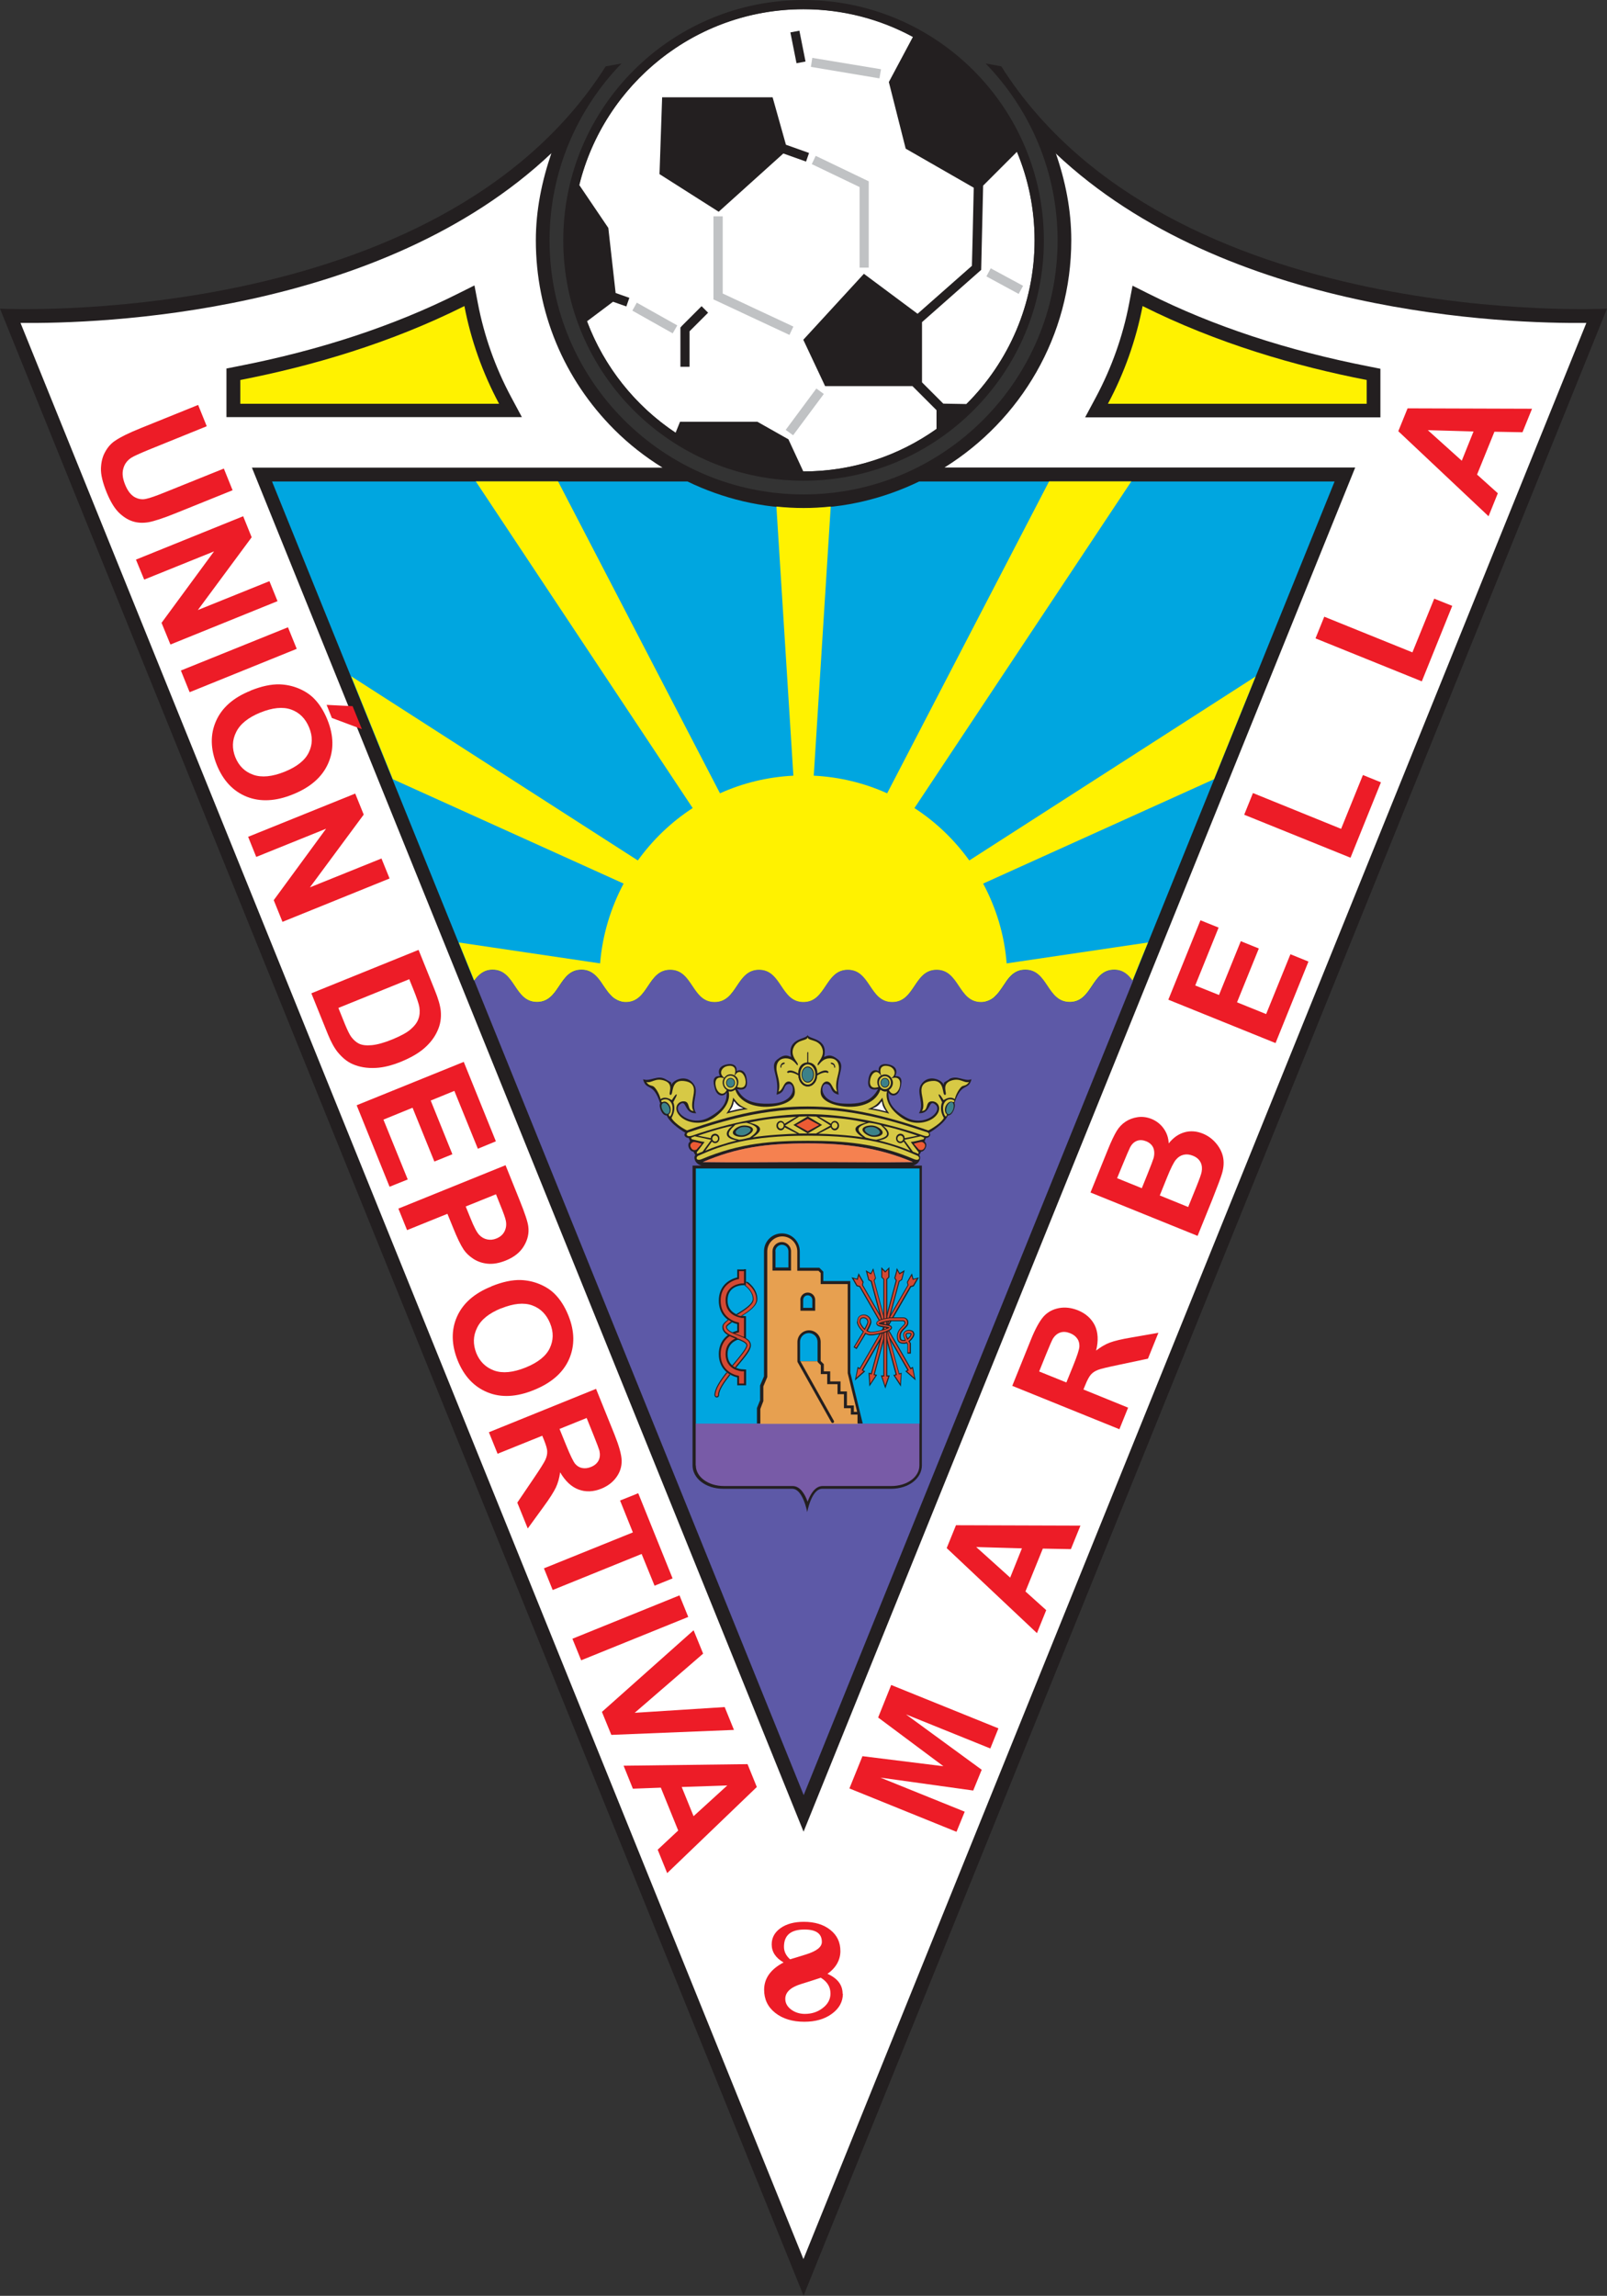 <?xml version="1.0" encoding="UTF-8"?>
<svg id="Layer_2" data-name="Layer 2" xmlns="http://www.w3.org/2000/svg" viewBox="0 0 123.05 175.75">
  <rect x="0" y="0" width="123.05" height="175.75" fill="#333333" stroke="none"/>
  <defs>
    <style>
      .cls-1 {
        stroke-width: .14px;
      }

      .cls-1, .cls-2 {
        fill: none;
        stroke: #231f20;
        stroke-miterlimit: 2.61;
      }

      .cls-3, .cls-4, .cls-5, .cls-6, .cls-7 {
        fill-rule: evenodd;
      }

      .cls-3, .cls-4, .cls-5, .cls-6, .cls-7, .cls-8, .cls-9, .cls-10, .cls-11, .cls-12, .cls-13, .cls-14, .cls-15, .cls-16, .cls-17, .cls-18 {
        stroke-width: 0px;
      }

      .cls-3, .cls-11 {
        fill: #231f20;
      }

      .cls-4 {
        fill: #3c8189;
      }

      .cls-5 {
        fill: #d7c945;
      }

      .cls-6 {
        fill: #ed5b34;
      }

      .cls-7, .cls-15 {
        fill: #fff;
      }

      .cls-2 {
        stroke-width: .07px;
      }

      .cls-8 {
        fill: #f58150;
      }

      .cls-9 {
        fill: #5d59a7;
      }

      .cls-10 {
        fill: #785ba7;
      }

      .cls-12 {
        fill: #d44933;
      }

      .cls-13 {
        fill: #c0c2c4;
      }

      .cls-14 {
        fill: #fff200;
      }

      .cls-16 {
        fill: #ed1c27;
      }

      .cls-17 {
        fill: #e7a050;
      }

      .cls-18 {
        fill: #00a6e0;
      }
    </style>
  </defs>
  <g id="Layer_1-2" data-name="Layer 1">
    <g>
      <path class="cls-11" d="m76.68,5.08l-1.21-.22c3.4,3.5,5.51,8.28,5.51,13.54,0,10.72-8.72,19.45-19.45,19.45s-19.45-8.72-19.45-19.45c0-5.26,2.11-10.03,5.51-13.54l-1.21.22C33.55,25.33,0,23.63,0,23.63l61.53,152.11L123.05,23.63s-33.55,1.7-46.38-18.55h0Z"/>
      <path class="cls-15" d="m105.71,31.95h-22.62s.83-1.55.83-1.55c1.2-2.25,2.06-4.66,2.54-7.17l.26-1.36,1.24.62c4.94,2.48,10.63,4.35,16.89,5.57l.85.17v3.74h0Zm-88.36-3.74l.85-.17c6.27-1.22,11.95-3.09,16.89-5.57l1.24-.62.26,1.36c.48,2.51,1.34,4.93,2.54,7.17l.83,1.55h-22.62s0-3.73,0-3.73h0Zm63.49-16.49c.74,2.13,1.19,4.36,1.19,6.67,0,7.34-3.89,13.78-9.71,17.4h31.45c-8.42,20.81-28.72,71-42.24,104.43C48.01,106.79,27.71,56.6,19.29,35.8h31.44c-1.32-.82-2.56-1.78-3.69-2.91-3.88-3.88-6.01-9.02-6.01-14.49,0-2.31.46-4.54,1.19-6.67C29.13,24.11,7.57,24.79,1.57,24.72c1.16,2.86,58.08,143.6,59.95,148.22,1.87-4.62,58.79-145.36,59.95-148.22-6,.07-27.56-.61-40.65-12.99h0Z"/>
      <polygon class="cls-16" points="73.24 140.23 65.04 136.91 66.04 134.44 72.24 135.21 67.24 131.48 68.24 128.99 76.45 132.31 75.83 133.85 69.37 131.24 75.17 135.48 74.52 137.07 67.41 136.08 73.87 138.69 73.24 140.23 73.24 140.23"/>
      <path class="cls-16" d="m78.25,118.53l-3.5-.1,2.6,2.34.9-2.24h0Zm4.48-1.74l-.73,1.8-2.15-.04-1.33,3.28,1.59,1.43-.71,1.76-6.91-6.51.71-1.75,9.53.03h0Z"/>
      <path class="cls-16" d="m81.65,105.84l.5-1.23c.32-.79.49-1.3.5-1.53.01-.22-.04-.43-.16-.6-.12-.18-.3-.32-.55-.42-.28-.11-.53-.13-.76-.05-.23.08-.42.24-.57.49-.07.13-.25.53-.52,1.2l-.52,1.29,2.08.84h0Zm4.06,3.57l-8.2-3.32,1.41-3.49c.35-.88.69-1.48.99-1.82.31-.34.7-.55,1.17-.64.47-.09.95-.03,1.44.16.62.25,1.05.64,1.31,1.16.25.52.29,1.17.1,1.93.35-.27.7-.48,1.05-.61.34-.13.92-.27,1.71-.4l2.01-.35-.8,1.98-2.27.48c-.81.17-1.33.29-1.56.38-.23.09-.41.21-.54.36-.13.15-.28.42-.43.8l-.14.34,3.42,1.39-.67,1.66h0Z"/>
      <path class="cls-16" d="m88.79,91.51l2.19.89.62-1.53c.24-.6.38-.98.41-1.16.05-.26.03-.51-.08-.73-.11-.22-.31-.4-.6-.51-.25-.1-.48-.12-.7-.07-.22.05-.41.17-.58.37-.17.19-.41.67-.71,1.42l-.54,1.34h0Zm-3.26-1.32l1.9.77.44-1.09c.26-.64.41-1.05.46-1.21.08-.3.07-.56-.02-.79-.1-.23-.28-.39-.54-.5-.25-.1-.49-.12-.7-.04-.22.08-.4.24-.54.51-.08.16-.28.62-.6,1.4l-.39.95h0Zm-2.03,1.1l1.33-3.28c.26-.65.49-1.12.67-1.42.18-.3.41-.54.68-.72.27-.18.59-.3.94-.35.35-.05.71,0,1.06.14.38.16.69.4.93.74.24.34.36.71.38,1.13.35-.44.75-.72,1.21-.85.46-.13.93-.09,1.4.1.37.15.7.38.98.7.28.32.47.67.56,1.05.09.39.07.81-.06,1.27-.08.29-.33.96-.75,2.02l-1.13,2.79-8.2-3.32h0Z"/>
      <polygon class="cls-16" points="97.67 79.85 89.46 76.53 91.92 70.45 93.31 71.01 91.52 75.44 93.34 76.17 95.01 72.05 96.39 72.61 94.72 76.73 96.95 77.63 98.81 73.05 100.19 73.61 97.67 79.85 97.67 79.85"/>
      <polygon class="cls-16" points="103.41 65.66 95.27 62.37 95.94 60.71 102.69 63.45 104.36 59.33 105.74 59.89 103.41 65.66 103.41 65.66"/>
      <polygon class="cls-16" points="108.87 52.16 100.73 48.87 101.4 47.21 108.15 49.94 109.82 45.83 111.2 46.38 108.87 52.16 108.87 52.16"/>
      <path class="cls-16" d="m112.83,33.03l-3.5-.1,2.6,2.34.9-2.24h0Zm4.48-1.74l-.73,1.8-2.15-.04-1.33,3.28,1.59,1.43-.71,1.76-6.91-6.51.71-1.75,9.53.03h0Z"/>
      <path class="cls-16" d="m15.16,30.97l.67,1.66-4.44,1.8c-.7.29-1.15.49-1.35.62-.31.21-.51.48-.6.83-.1.35-.05.75.14,1.22.19.47.43.78.72.95.29.16.58.21.88.14.3-.06.77-.23,1.42-.49l4.54-1.83.67,1.66-4.31,1.74c-.98.4-1.7.63-2.14.71-.44.07-.85.05-1.23-.08-.38-.13-.73-.36-1.06-.69-.33-.34-.62-.83-.89-1.48-.32-.78-.47-1.41-.45-1.89.02-.48.12-.89.32-1.24.19-.35.43-.63.72-.83.43-.3,1.1-.63,2.02-1l4.38-1.77h0Z"/>
      <polygon class="cls-16" points="10.41 42.84 18.62 39.52 19.27 41.13 15.15 46.7 20.63 44.49 21.25 46.02 13.05 49.34 12.37 47.68 16.39 42.21 11.04 44.37 10.41 42.84 10.41 42.84"/>
      <polygon class="cls-16" points="13.85 51.33 22.05 48.02 22.72 49.67 14.52 52.99 13.85 51.33 13.85 51.33"/>
      <path class="cls-16" d="m25.01,53.96l1.99.1.71,1.76-2.3-.86-.4-1h0Zm-5.08.59c-.93.38-1.55.88-1.85,1.5-.31.62-.32,1.26-.06,1.92.27.66.72,1.11,1.37,1.34.65.23,1.45.15,2.4-.23.94-.38,1.56-.87,1.85-1.47.3-.6.31-1.24.03-1.92-.28-.68-.73-1.14-1.37-1.37-.64-.23-1.43-.15-2.37.23h0Zm-.75-1.68c.84-.34,1.59-.5,2.25-.48.49.02.97.12,1.43.31.46.19.85.44,1.17.76.42.42.77.97,1.04,1.64.49,1.21.51,2.33.05,3.36-.46,1.03-1.35,1.81-2.69,2.35-1.32.54-2.51.59-3.54.18-1.04-.42-1.8-1.23-2.29-2.43-.49-1.22-.51-2.34-.06-3.36.45-1.02,1.33-1.8,2.64-2.32h0Z"/>
      <polygon class="cls-16" points="19 64.06 27.2 60.75 27.85 62.36 23.73 67.93 29.21 65.72 29.83 67.25 21.63 70.57 20.96 68.91 24.97 63.44 19.62 65.6 19 64.06 19 64.06"/>
      <path class="cls-16" d="m31.34,74.96l-5.43,2.2.5,1.24c.19.46.35.79.48.97.18.24.38.42.61.53.23.11.55.15.97.11.41-.04.94-.18,1.57-.44.63-.26,1.1-.51,1.39-.76.29-.25.5-.51.6-.79.11-.28.13-.59.08-.92-.04-.25-.2-.72-.47-1.39l-.3-.74h0Zm.72-2.22l1.22,3.03c.28.68.43,1.22.47,1.62.05.54-.03,1.05-.26,1.54-.22.49-.56.93-1.01,1.32-.45.39-1.06.74-1.83,1.05-.68.27-1.29.42-1.85.45-.68.04-1.28-.06-1.8-.29-.4-.17-.77-.47-1.13-.9-.26-.32-.52-.78-.77-1.4l-1.26-3.12,8.2-3.32h0Z"/>
      <polygon class="cls-16" points="27.31 84.61 35.51 81.29 37.97 87.37 36.59 87.94 34.79 83.51 32.98 84.25 34.64 88.36 33.26 88.92 31.59 84.8 29.36 85.71 31.22 90.29 29.83 90.85 27.31 84.61 27.31 84.61"/>
      <path class="cls-16" d="m37.99,91.42l-2.33.94.37.91c.26.65.48,1.07.66,1.26.18.19.38.3.61.35.23.05.47.03.71-.07.3-.12.51-.31.63-.56.12-.25.15-.52.09-.81-.04-.21-.19-.62-.43-1.21l-.32-.8h0Zm-7.48,1.1l8.2-3.32,1.07,2.66c.41,1.01.63,1.68.67,2.02.07.52-.04,1.02-.33,1.5-.28.48-.75.86-1.4,1.12-.5.2-.96.28-1.38.24-.42-.04-.78-.17-1.09-.37-.31-.2-.56-.44-.74-.7-.24-.36-.51-.92-.81-1.67l-.44-1.08-3.09,1.25-.67-1.66h0Z"/>
      <path class="cls-16" d="m38.38,100.15c-.93.38-1.55.87-1.85,1.5-.31.62-.32,1.26-.06,1.93.27.66.72,1.1,1.37,1.34.65.23,1.45.15,2.4-.23.94-.38,1.56-.87,1.85-1.47s.31-1.24.03-1.92c-.28-.68-.73-1.14-1.37-1.37-.64-.23-1.43-.15-2.37.23h0Zm-.75-1.68c.84-.34,1.59-.5,2.25-.48.49.02.97.12,1.43.31.46.19.85.44,1.17.76.42.42.77.97,1.04,1.64.49,1.21.5,2.33.05,3.36-.46,1.03-1.35,1.81-2.69,2.35-1.32.54-2.51.6-3.54.18-1.04-.42-1.8-1.23-2.29-2.43-.49-1.22-.51-2.34-.06-3.36.45-1.02,1.33-1.8,2.64-2.32h0Z"/>
      <path class="cls-16" d="m42.84,109.38l.5,1.23c.32.79.56,1.28.7,1.45.15.17.32.28.53.32.21.04.44.02.68-.08.28-.11.47-.28.58-.49.11-.21.13-.47.07-.75-.04-.14-.19-.55-.46-1.22l-.52-1.29-2.08.84h0Zm-5.4.26l8.2-3.32,1.41,3.49c.35.88.54,1.54.55,2,.01.46-.12.88-.4,1.27-.28.39-.66.68-1.15.88-.62.25-1.2.27-1.74.07-.55-.2-1.02-.64-1.42-1.32-.06.44-.17.83-.33,1.17-.16.33-.47.83-.95,1.48l-1.2,1.65-.8-1.98,1.3-1.92c.46-.68.75-1.14.85-1.36.1-.22.15-.44.14-.63,0-.2-.09-.49-.24-.87l-.14-.34-3.42,1.38-.67-1.66h0Z"/>
      <polygon class="cls-16" points="41.65 120.06 48.46 117.31 47.48 114.87 48.87 114.31 51.5 120.83 50.12 121.39 49.13 118.96 42.32 121.72 41.65 120.06 41.65 120.06"/>
      <polygon class="cls-16" points="43.83 125.45 52.03 122.13 52.7 123.78 44.5 127.1 43.83 125.45 43.83 125.45"/>
      <polygon class="cls-16" points="46.09 131.05 53.11 124.8 53.84 126.59 48.6 131.12 55.49 130.68 56.2 132.43 46.81 132.81 46.09 131.05 46.09 131.05"/>
      <path class="cls-16" d="m53.1,139.04l2.59-2.36-3.49.12.91,2.24h0Zm-2.01,4.36l-.73-1.8,1.57-1.47-1.33-3.28-2.14.08-.71-1.76,9.49-.12.71,1.75-6.87,6.6h0Z"/>
      <path class="cls-18" d="m37.72,74.24c1.75,0,1.65,2.47,3.4,2.47s1.65-2.47,3.4-2.47,1.65,2.47,3.4,2.47,1.65-2.47,3.4-2.47,1.65,2.47,3.4,2.47,1.65-2.47,3.4-2.47,1.65,2.47,3.4,2.47,1.65-2.47,3.4-2.47,1.65,2.47,3.4,2.47,1.65-2.47,3.4-2.47,1.65,2.47,3.4,2.47,1.65-2.47,3.4-2.47,1.65,2.47,3.4,2.47,1.65-2.47,3.4-2.47c.68,0,1.08.37,1.41.83,8.04-19.86,14.99-37.06,15.46-38.21h-31.81c-2.69,1.3-5.69,2.05-8.87,2.05s-6.18-.75-8.87-2.05h-31.81c.47,1.16,7.42,18.35,15.46,38.21.34-.45.74-.83,1.41-.83h0Z"/>
      <path class="cls-9" d="m85.33,74.24c-1.75,0-1.65,2.47-3.4,2.47s-1.65-2.47-3.4-2.47-1.65,2.47-3.4,2.47-1.65-2.47-3.4-2.47-1.65,2.47-3.4,2.47-1.65-2.47-3.4-2.47-1.65,2.47-3.4,2.47-1.65-2.47-3.4-2.47-1.65,2.47-3.4,2.47-1.65-2.47-3.4-2.47-1.65,2.47-3.4,2.47-1.65-2.47-3.4-2.47-1.65,2.47-3.4,2.47-1.65-2.47-3.4-2.47c-.68,0-1.08.37-1.41.83,11.06,27.33,24.16,59.73,25.22,62.35,1.06-2.63,14.16-35.02,25.22-62.35-.34-.45-.74-.83-1.41-.83h0Z"/>
      <path class="cls-14" d="m38.21,30.9c-1.25-2.34-2.15-4.85-2.65-7.47-5.69,2.85-11.71,4.6-17.16,5.66v1.82s19.81,0,19.81,0h0Z"/>
      <path class="cls-14" d="m84.84,30.9c1.25-2.34,2.14-4.85,2.65-7.47,5.69,2.85,11.71,4.6,17.16,5.66v1.82h-19.81Z"/>
      <path class="cls-14" d="m96.17,51.77l-21.95,14.1c-1.14-1.58-2.56-2.95-4.2-4.01l16.61-25.01h-6.3l-12.4,23.88c-1.73-.78-3.62-1.25-5.62-1.35l1.3-20.6c-.68.07-1.38.11-2.08.11s-1.4-.04-2.08-.11l1.3,20.6c-2,.1-3.89.57-5.62,1.35l-12.4-23.88h-6.3l16.61,25.01c-1.64,1.06-3.06,2.43-4.2,4.01l-21.95-14.1c.98,2.42,2.05,5.07,3.19,7.88l17.67,7.99c-.98,1.85-1.62,3.91-1.8,6.11l-10.82-1.6c.39.96.78,1.93,1.18,2.91.34-.45.74-.83,1.41-.83,1.75,0,1.65,2.47,3.4,2.47s1.65-2.47,3.4-2.47c.65,0,1.04.34,1.37.76h0c.05.06.09.13.14.19.04.06.08.12.12.18.12.18.25.37.38.54,0,.01.02.02.03.04.1.12.2.24.31.34.02.01.03.03.04.04.12.1.25.18.39.25.03.01.07.02.1.04.16.06.32.1.52.1,1.75,0,1.65-2.47,3.4-2.47s1.65,2.47,3.4,2.47,1.65-2.47,3.4-2.47,1.65,2.47,3.4,2.47,1.65-2.47,3.4-2.47,1.65,2.47,3.4,2.47,1.65-2.47,3.4-2.47,1.65,2.47,3.4,2.47c.2,0,.37-.04.52-.1.03-.01.07-.02.1-.04.14-.06.28-.15.39-.25.01-.01.03-.03.04-.04.11-.1.22-.22.31-.34,0-.01.02-.02.03-.04.13-.17.25-.35.37-.53.05-.07.1-.14.14-.21.04-.06.08-.12.12-.17.33-.43.72-.76,1.37-.76,1.75,0,1.65,2.47,3.4,2.47s1.65-2.47,3.4-2.47c.68,0,1.08.37,1.41.83.39-.98.79-1.95,1.18-2.91l-10.82,1.6c-.17-2.2-.81-4.26-1.8-6.11l17.68-7.99c1.13-2.81,2.21-5.45,3.19-7.88h0Z"/>
      <path class="cls-16" d="m61.38,151.87c-.83.25-1.25.63-1.25,1.15,0,.32.15.59.44.81.29.22.65.34,1.06.34.53,0,.99-.15,1.38-.46.39-.3.58-.67.58-1.1,0-.51-.25-.91-.74-1.21-.57.19-1.07.35-1.47.47h0Zm-.48-2l.84-.26c.79-.25,1.19-.56,1.19-.95,0-.64-.44-.95-1.33-.95-1.05,0-1.57.44-1.57,1.32,0,.37.16.69.47.96.18-.05.31-.1.4-.12h0Zm3.64,2.75c0,.62-.28,1.13-.84,1.54-.56.41-1.26.61-2.11.61-.92,0-1.66-.23-2.23-.68-.57-.45-.85-1.04-.85-1.77,0-.87.5-1.57,1.49-2.09-.61-.35-.91-.81-.91-1.38,0-.52.23-.93.68-1.25.45-.32,1.05-.48,1.78-.48.84,0,1.52.21,2.03.62.52.41.77.95.77,1.62s-.33,1.28-.99,1.74c.78.35,1.16.86,1.16,1.53h0Z"/>
      <path class="cls-15" d="m43.83,18.4c0,9.76,7.94,17.69,17.7,17.69s17.69-7.94,17.69-17.69S71.28.7,61.53.7s-17.7,7.94-17.7,17.69h0Z"/>
      <path class="cls-11" d="m74,30.93l-1.77-.03-1.63-1.63v-4.61l4.53-4,.15-6.45,2.59-2.59c.87,2.09,1.35,4.38,1.35,6.77,0,4.89-2,9.33-5.22,12.54h0Zm-29.03-6.35l1.97-1.48,1.02.36.23-.66-1.05-.37-.56-4.98-2.22-3.28c1.9-7.72,8.87-13.46,17.16-13.46,3.03,0,5.89.77,8.38,2.12l-1.84,3.45,1.29,5.1,5.21,2.99c-.05,2.38-.13,5.79-.14,5.98-.16.14-2.75,2.42-4.16,3.67l-4.11-3.06-4.64,5.05,1.67,3.55h6.69l1.84,1.84v1.43c-2.89,2.05-6.4,3.26-10.2,3.26l-1.14-2.46-2.37-1.34h-5.93l-.34.84c-3.08-2.05-5.47-5.04-6.79-8.55h0ZM61.53,0c-10.16,0-18.4,8.24-18.4,18.4s8.24,18.4,18.4,18.4,18.4-8.24,18.4-18.4S71.69,0,61.53,0h0Z"/>
      <polygon class="cls-11" points="61.95 11.71 60.18 11.08 59.16 7.45 50.7 7.45 50.5 13.33 55.03 16.21 59.98 11.75 61.72 12.37 61.95 11.71 61.95 11.71"/>
      <polygon class="cls-11" points="60.52 2.48 60.99 4.84 61.68 4.71 61.21 2.35 60.52 2.48 60.52 2.48"/>
      <path class="cls-11" d="m52.2,24.97l-.1.1v3.01h.7v-2.72c.18-.18,1.42-1.42,1.42-1.42l-.5-.5-1.53,1.53h0Z"/>
      <path class="cls-13" d="m54.63,16.57v6.35l5.82,2.72.3-.64s-5.04-2.36-5.41-2.53v-5.91h-.7Z"/>
      <polygon class="cls-13" points="60.16 32.91 60.73 33.32 63.08 30.16 62.51 29.74 60.16 32.91 60.16 32.91"/>
      <path class="cls-13" d="m62.15,12.56s3.31,1.59,3.67,1.76v6.17h.7v-6.61l-4.06-1.95-.3.63h0Z"/>
      <polygon class="cls-13" points="62.09 5.12 67.34 6 67.46 5.3 62.2 4.43 62.09 5.12 62.09 5.12"/>
      <polygon class="cls-13" points="75.53 21.16 78 22.5 78.34 21.88 75.86 20.54 75.53 21.16 75.53 21.16"/>
      <polygon class="cls-13" points="48.42 23.78 51.51 25.52 51.86 24.91 48.76 23.17 48.42 23.78 48.42 23.78"/>
      <path class="cls-11" d="m61.85,87.53c2.91,0,5.41.31,8.05,1.43-2.82.04-4.18,0-8.05,0s-5.23.04-8.04,0c2.64-1.12,4.81-1.43,8.04-1.43h0Zm10.85-4.91c-.63.37-.34.2-.45.42-.1-.37-1.18-.87-1.73,0-.39.62.31,1.5-.16,2.18.97.06.71-1.16,1.28-.65.58.51-.86,1.76-2.28.96-1.41-.79-1.31-1.53-1.34-1.9.21.34.71.34.89-.23.18-.57.21-1.05-.36-1.02.18-.37.1-.74-.45-.88-.55-.14-.89.08-.81.51-.31-.2-.65-.03-.76.45-.11.48-.13,1.1.71.91-.37.62-.84,1.22-2.7,1.11-1.86-.11-1.75-1.56-1.26-1.5.5.06.18.65.94.82-.29-1.36.6-2.15-.05-2.69-.54-.44-.78-.31-1.07-.2.37-1.5-1.26-1.33-1.26-1.7,0,.37-1.62.2-1.26,1.7-.29-.11-.53-.24-1.07.2-.66.54.24,1.33-.05,2.69.76-.17.45-.77.94-.82.5-.06.6,1.39-1.26,1.5-1.86.11-2.33-.48-2.7-1.11.84.2.81-.42.71-.91-.1-.48-.45-.65-.76-.45.08-.43-.26-.65-.81-.51-.55.14-.63.51-.45.88-.58-.03-.55.45-.37,1.02.18.57.68.57.89.23-.03.37.08,1.11-1.34,1.9-1.41.79-2.85-.45-2.28-.96.58-.51.31.71,1.28.65-.47-.68.24-1.56-.16-2.18-.55-.87-1.62-.37-1.73,0-.1-.23.18-.06-.45-.42-.63-.37-1.15.2-1.73,0,.24.94.78.17,1.31,1.84-.13.23.13.96.5.93.29.68,1.43,1.33,1.43,1.33-.17.13-.04.38.26.4.04.09.06.15.1.27-.3.21-.04.77.26.77.06.15.12.19.14.28-.15.13-.07.64.48.79h-.69v22.95c0,.96.96,1.79,2.37,1.79h5.26c.83,0,1.15,1.79,1.15,1.79,0,0,.32-1.79,1.15-1.79h5.26c1.41,0,2.37-.83,2.37-1.79v-22.95h-.68c.55-.15.63-.66.48-.79.02-.1.08-.13.14-.28.3,0,.56-.57.26-.77.04-.11.06-.17.1-.27.3-.02.43-.27.26-.4,0,0,1.14-.65,1.43-1.33.36.03.63-.71.5-.93.52-1.67,1.07-.91,1.31-1.84-.58.2-1.1-.37-1.73,0h0Z"/>
      <path class="cls-10" d="m53.28,112.18c0,.88.95,1.58,2.15,1.58h5.26c.59,0,.95.64,1.15,1.2.2-.56.56-1.2,1.15-1.2h5.26c1.21,0,2.15-.69,2.15-1.58v-3.21h-17.13v3.21h0Z"/>
      <path class="cls-18" d="m70.41,108.98v-19.53h-17.13v19.53h17.13Z"/>
      <path class="cls-11" d="m59.37,95.79c0-.27.22-.5.5-.5s.5.22.5.5v1.24h-.99v-1.24h0Zm1.89,6.93c0-.37.3-.67.67-.67s.67.3.67.67v1.48h-1.34v-1.48h0Zm.24-3.21c0-.09.04-.18.1-.25.07-.07.15-.1.25-.1.19,0,.35.16.35.35v.61h-.7v-.61h0Zm4.56,9.46l-.95-3.89v-7.01h-2.07v-.72l-.3-.3h-1.5v-1.26c0-.76-.61-1.37-1.37-1.37s-1.37.61-1.37,1.37v9.57l-.3.7v1.13l-.24.6v1.18h8.09Z"/>
      <path class="cls-17" d="m60.58,97.27h-1.43v-1.48c0-.39.32-.71.71-.71s.71.32.71.71v1.48h0Zm.7,2.25c0-.31.25-.57.57-.57s.57.25.57.57v.82h-1.13v-.82h0Zm4.38,9.43v-.66h-.51v-.49h-.53v-1.07h-.49v-.77h-.79v-.77h-.49v-.68s-.22-.22-.22-.22c-.02-.02-.03-.05-.03-.08h-1.31l2.56,4.56c.03.05.01.12-.04.15-.05.03-.12.01-.15-.04l-2.59-4.61s-.01-.04-.01-.06v-1.48c0-.49.4-.89.89-.89s.89.4.89.89v1.46l.24.24v.55h.49v.77h.79v.77h.49v1.07h.53v.49h.25c-.31-1.25-.72-2.96-.72-2.96v-6.82h-2.07v-.85c-.06-.06-.11-.11-.17-.17h-1.62v-1.48c0-.63-.52-1.15-1.15-1.15s-1.15.52-1.15,1.15v9.62s-.27.63-.3.71v1.13s-.21.53-.23.6v1.14h7.48s0-.01,0-.02h0Z"/>
      <path class="cls-11" d="m56.98,97.18h-.53v.61c-.7.17-1.41.7-1.41,1.78s.71,1.62,1.41,1.79v.51c-.7.18-1.41.72-1.41,1.79s.71,1.61,1.41,1.78v.61h.68v-1.21l-.32-.02c-.11,0-1.1-.11-1.1-1.16s1.05-1.18,1.1-1.18l.31-.03v-.31s0-1.38,0-1.38l-.31-.03s-1.1-.1-1.1-1.18.98-1.15,1.1-1.16l.31-.02v-.32s0-.89,0-.89h-.15Z"/>
      <path class="cls-12" d="m56.59,97.33v.58c-.57.1-1.41.53-1.41,1.66s.84,1.57,1.41,1.68v.74c-.57.11-1.41.55-1.41,1.68s.84,1.56,1.41,1.66v.58h.38v-.93h-.18c-.05-.01-1.23-.11-1.23-1.32s1.18-1.32,1.23-1.33h.18s0-.19,0-.19v-1.25h-.18c-.05-.02-1.23-.13-1.23-1.34s1.18-1.3,1.23-1.3h.18s0-.19,0-.19v-.75h-.38Z"/>
      <path class="cls-11" d="m55.63,105.05c-.5.63-.92,1.26-.92,1.75,0,.1.08.18.18.18s.17-.08.17-.18c0-.39.39-.96.86-1.55-.1-.06-.2-.12-.29-.2h0Z"/>
      <path class="cls-11" d="m56.38,102.5c.36.14.77.29.77.49,0,.23-.51.84-.96,1.38-.04.05-.09.1-.13.15.09.09.2.15.3.19.03-.04.07-.08.1-.12.67-.8,1.04-1.26,1.04-1.6,0-.44-.5-.64-.99-.82-.42-.16-.85-.33-.85-.59,0-.07.19-.21.4-.35-.12-.05-.23-.12-.33-.2-.26.19-.42.36-.42.55,0,.5.54.71,1.07.92h0Z"/>
      <path class="cls-11" d="m57.22,98.14s-.07-.03-.1-.03v.27s-.12,0-.12,0c.01.01.02.03.03.04,0,0,.61.41.61,1.03,0,.38-.72.83-1.27,1.16.23.1.43.12.45.12h.01c.6-.37,1.16-.79,1.16-1.29,0-.81-.73-1.3-.76-1.32h0Z"/>
      <path class="cls-12" d="m57.18,98.21s-.04-.02-.06-.01v.2s-.03,0-.03,0c.12.09.61.49.61,1.07,0,.41-.68.84-1.26,1.2.11.04.2.06.27.08.61-.37,1.2-.79,1.2-1.27,0-.77-.7-1.24-.73-1.26h0Z"/>
      <path class="cls-12" d="m56.41,102.43c.4.15.81.31.81.56s-.5.85-.98,1.42c-.04.05-.09.1-.13.15.06.05.12.08.17.11.04-.04.08-.09.11-.14.64-.76,1.03-1.24,1.03-1.56,0-.39-.48-.58-.94-.75-.44-.17-.89-.34-.89-.66,0-.09.18-.24.4-.39-.07-.04-.13-.07-.19-.12-.25.18-.41.34-.41.5,0,.46.52.66,1.03.85h0Z"/>
      <path class="cls-12" d="m55.68,105.1c-.49.62-.9,1.24-.9,1.7,0,.06.05.1.1.1s.1-.05.1-.1c0-.41.4-.99.87-1.59-.06-.04-.11-.07-.17-.11h0Z"/>
      <path class="cls-11" d="m65.69,97.64s-.04.16-.07.25c-.08-.02-.42-.11-.42-.11l.39.68s.17.05.22.06c.03.05,3.6,6.24,3.67,6.36-.04.02-.16.09-.16.09l.79.7-.21-1.04s-.13.07-.16.09c-.07-.12-3.64-6.31-3.67-6.36.01-.04.06-.22.06-.22l-.39-.68-.04.17h0Z"/>
      <polygon class="cls-12" points="66.05 98.16 65.76 97.66 65.68 97.98 65.36 97.89 65.64 98.39 65.86 98.45 69.59 104.9 69.45 104.98 70.01 105.48 69.86 104.75 69.72 104.83 66 98.37 66.05 98.16 66.05 98.16"/>
      <path class="cls-11" d="m69.74,97.62l-.3.53s.05.17.06.22c-.03.05-3.6,6.24-3.67,6.36-.04-.02-.16-.09-.16-.09l-.21,1.04.79-.7s-.12-.07-.16-.09c.07-.12,3.64-6.31,3.67-6.36.04-.01.21-.06.21-.06l.39-.68s-.33.09-.42.11c-.02-.09-.11-.42-.11-.42l-.09.15h0Z"/>
      <polygon class="cls-12" points="69.92 98.39 70.21 97.89 69.89 97.98 69.8 97.66 69.51 98.16 69.57 98.37 65.85 104.83 65.71 104.75 65.56 105.48 66.12 104.98 65.98 104.9 69.7 98.45 69.92 98.39 69.92 98.39"/>
      <path class="cls-11" d="m68.64,97.25l-.16.59s.09.15.11.19c-.01.06-1.86,6.96-1.9,7.1-.04-.01-.18-.05-.18-.05l.06,1.06.59-.89s-.14-.04-.18-.05c.04-.14,1.89-7.04,1.9-7.1.04-.02.19-.11.19-.11l.2-.76s-.3.17-.38.22c-.04-.08-.22-.38-.22-.38l-.04.17h0Z"/>
      <polygon class="cls-12" points="69.01 97.95 69.16 97.39 68.87 97.56 68.71 97.27 68.56 97.83 68.67 98.02 66.74 105.22 66.59 105.18 66.63 105.92 67.04 105.3 66.89 105.26 68.82 98.06 69.01 97.95 69.01 97.95"/>
      <path class="cls-11" d="m66.8,97.24s-.09.15-.13.22c-.08-.04-.38-.22-.38-.22l.2.76s.15.09.19.11c.02.06,1.86,6.96,1.9,7.1-.04.01-.18.05-.18.05l.58.89.06-1.06s-.14.04-.18.05c-.04-.14-1.89-7.04-1.9-7.1.02-.04.11-.19.11-.19l-.2-.76-.09.15h0Z"/>
      <polygon class="cls-12" points="67.01 97.83 66.86 97.27 66.69 97.56 66.41 97.39 66.55 97.95 66.75 98.06 68.68 105.26 68.52 105.3 68.93 105.92 68.98 105.18 68.83 105.22 66.9 98.02 67.01 97.83 67.01 97.83"/>
      <path class="cls-11" d="m67.97,97.13s-.12.12-.18.18c-.06-.06-.31-.31-.31-.31v.78s.13.13.16.16v7.35h-.19l.34,1.01.34-1.01h-.19v-7.35s.16-.16.16-.16v-.78l-.12.12h0Z"/>
      <polygon class="cls-12" points="68.02 97.76 68.02 97.18 67.78 97.42 67.55 97.18 67.55 97.76 67.71 97.92 67.71 105.37 67.55 105.37 67.78 106.07 68.02 105.37 67.86 105.37 67.86 97.92 68.02 97.76 68.02 97.76"/>
      <path class="cls-11" d="m69.41,102.2c0-.08.09-.1.11-.1.08,0,.16,0,.2.02,0,.01.01.03.01.03,0,.05-.1.19-.22.3-.07-.14-.1-.22-.1-.25h0Zm-3.53-1.03c0-.17.08-.26.24-.26.14,0,.3.11.3.3,0,.02-.02.12-.22.49-.2-.19-.32-.43-.32-.53h0Zm-.27,0c0,.22.19.55.46.78-.05.09-.71,1.18-.71,1.18l.06.04.17.11s.63-1.05.7-1.16c.13.07.25.11.38.11.34,0,1.63-.25,1.63-.59,0-.19-.23-.22-.55-.27-.07,0-.23-.04-.33-.06.14-.05.42-.13.74-.17h.99s.07.02.09.06c.03.05.02.11,0,.16l-.14.15c-.18.18-.42.42-.42.78,0,.54.29.58.59.58,0,0,.09-.02.15-.04.03.04.05.07.06.09v.7h.27v-.78l-.02-.04s-.04-.06-.07-.11c.2-.16.36-.4.36-.57v-.02l-.08-.18h-.01c-.13-.13-.37-.11-.41-.1-.14.01-.36.12-.36.37,0,.09.05.23.13.39,0,0-.01,0-.01,0-.25,0-.31,0-.31-.31,0-.25.18-.43.34-.58l.17-.19c.09-.14.1-.31.03-.45-.07-.12-.19-.2-.33-.2h-1c-1.08.14-1.08.38-1.08.46,0,.22.3.27.64.32.05,0,.14.02.21.04-.26.11-.86.28-1.25.28-.08,0-.16-.04-.25-.08.24-.44.27-.59.27-.66,0-.36-.3-.58-.57-.58-.24,0-.51.14-.51.53h0Z"/>
      <path class="cls-12" d="m69.34,102.2c0-.15.16-.17.18-.17.07,0,.21,0,.26.04l.02.05c0,.12-.15.33-.32.45-.07-.14-.14-.28-.14-.37h0Zm-3.53-1.03c0-.3.22-.33.31-.33.18,0,.37.14.37.37,0,.08-.11.32-.27.61-.24-.2-.41-.5-.41-.65h0Zm-.13,0c0,.21.2.54.47.76-.21.38-.49.83-.7,1.17l.11.07c.06-.1.41-.65.69-1.15.13.08.26.13.41.13.44,0,1.56-.28,1.56-.51,0-.13-.19-.16-.49-.2-.15-.02-.45-.07-.47-.12.02-.07.44-.19.89-.25h.99c.09,0,.14.06.16.09.04.07.04.16-.01.23l-.15.16c-.17.17-.4.4-.4.73,0,.47.22.51.51.51.06,0,.12-.03.18-.06.04.08.08.13.1.16v.64h.13v-.7s-.07-.1-.11-.16c.21-.15.38-.4.38-.56l-.07-.15c-.11-.1-.33-.08-.36-.07-.1,0-.29.08-.29.3h0c0,.11.08.28.16.43-.04.02-.08.04-.11.04-.25,0-.39,0-.39-.39,0-.28.2-.48.37-.64l.17-.19c.07-.11.08-.25.02-.37-.06-.1-.15-.16-.27-.16h-1c-.38.05-1.01.17-1.01.38,0,.16.27.2.58.25.14.02.35.05.39.09-.06.09-.95.37-1.44.37-.12,0-.24-.05-.35-.12.17-.31.3-.59.3-.7,0-.31-.26-.5-.5-.5-.21,0-.44.12-.44.46h0Z"/>
      <path class="cls-5" d="m52.61,86.54c-.36-.16-1.04-.63-1.19-.96.3-.55.23-.96.13-1.2.13-.27.33-.57.25-.6-.08-.03-.28.33-.36.44-.3-.19-.58-.27-.86-.08-.1-.44-.4-.9-.56-.98-.15-.08-.33-.03-.53-.33.4.11.67-.34,1.37-.11.84.27.23,1.07.48,1.1.25.03-.03-1.18,1.01-1.07,1.04.11.78.88.71,1.31-.08.44-.1.79.05.99-.53-.03-.23-.71-.73-.74-.51-.03-.84.55-.35,1.09.48.55,1.67.82,2.63.17.96-.66,1.28-1.43,1.13-2.02.21.03.31,0,.51-.13.33.98,1.47,1.38,2.6,1.3,1.14-.08,1.87-.49,1.95-.99.08-.49-.18-1.01-.53-.93-.35.08-.35.66-.71.77.13-.41.05-.82-.1-1.4-.15-.57,0-1.12.61-1.15.68-.03.9.62.96.52.13-.19-.68-.68-.28-1.42.33-.6,1.04-.41,1.04-.74,0,.33.73.14,1.06.74.4.74-.41,1.23-.28,1.42.07.1.28-.55.96-.52.61.02.76.58.61,1.15-.15.58-.23.99-.1,1.4-.35-.11-.35-.68-.71-.77-.35-.08-.61.44-.53.93.08.49.81.9,1.95.99,1.14.08,2.28-.32,2.61-1.3.2.13.3.16.51.13-.14.59.17,1.36,1.13,2.02.96.66,2.15.38,2.63-.17.48-.55.15-1.12-.35-1.09-.51.03-.2.71-.74.74.15-.19.13-.55.05-.99-.08-.44-.33-1.2.71-1.31,1.04-.11.76,1.09,1.01,1.07.25-.03-.36-.82.48-1.1.7-.23.96.22,1.36.11-.2.3-.38.25-.53.33-.15.08-.46.55-.56.98-.28-.19-.56-.11-.86.08-.07-.11-.28-.47-.36-.44-.08.03.13.33.25.6-.1.25-.18.66.13,1.2-.15.33-.84.79-1.19.96-6.95-2.42-11.5-2.48-18.49,0h0Z"/>
      <path class="cls-3" d="m66.44,84.91c.48.04,1.18.21,1.65.34-.34-.48-.42-.67-.52-1.22-.39.5-.48.61-1.12.88h0Z"/>
      <path class="cls-3" d="m56.14,84.03c-.1.55-.18.74-.52,1.22.47-.13,1.17-.3,1.65-.34-.64-.27-.73-.38-1.13-.88h0Z"/>
      <path class="cls-7" d="m56.2,84.29c-.07.35-.12.47-.34.78.3-.08.75-.19,1.06-.22-.41-.17-.47-.25-.72-.56h0Z"/>
      <path class="cls-7" d="m66.79,84.86c.31.03.75.14,1.06.22-.22-.31-.27-.43-.33-.78-.25.32-.31.39-.72.56h0Z"/>
      <path class="cls-5" d="m57.16,85.95c1,.29,1.04.57.26,1.13-.3.08-.58.15-.82.17-1-.22-1.02-.48-.3-1.14.17-.06.55-.13.85-.16h0Z"/>
      <path class="cls-3" d="m56.12,86.75c-.06-.23.33-.5.65-.57.32-.07.82.02.88.25.06.23-.35.51-.67.58-.32.07-.8-.03-.86-.26h0Z"/>
      <path class="cls-5" d="m68.29,82.88c0-.31-.24-.57-.53-.57s-.53.25-.53.57.24.57.53.57.53-.25.53-.57h0Z"/>
      <path class="cls-1" d="m68.29,82.88c0-.31-.24-.57-.53-.57s-.53.25-.53.57.24.57.53.57.53-.25.53-.57h0Z"/>
      <path class="cls-3" d="m68.1,82.89c0-.2-.15-.37-.34-.37s-.34.17-.34.37.15.37.34.37.34-.17.34-.37h0Z"/>
      <path class="cls-5" d="m53.22,86.99l1.24.27-.66.9c-.17.07-.25.1-.42.17-.01,0,0-.02-.03-.12.19-.24.52-.67.6-.79-.21-.01-.72-.15-.98-.21-.01-.03-.05-.11-.05-.11.06-.04.1-.04.29-.12h0Z"/>
      <path class="cls-6" d="m52.89,87.83c-.07-.16-.02-.32.21-.41.16-.01.37.07.63.13-.07.11-.27.3-.39.45-.23.1-.37,0-.44-.17h0Z"/>
      <path class="cls-4" d="m56.33,86.72c-.04-.17.23-.38.47-.43.24-.05.64,0,.68.17.04.17-.3.39-.53.44-.24.05-.58-.02-.62-.19h0Z"/>
      <path class="cls-8" d="m61.85,88.96c3.87,0,5.23.04,8.05,0-2.64-1.12-5.14-1.43-8.05-1.43-3.23,0-5.4.31-8.04,1.43,2.82.04,4.18,0,8.04,0h0Z"/>
      <path class="cls-5" d="m61.86,85.29c-2.7,0-5.92.62-8.84,1.64-.5.17-.53-.17-.29-.25,1.75-.56,5.12-1.77,9.13-1.77s7.39,1.21,9.14,1.77c.23.08.21.42-.29.25-2.92-1.02-6.14-1.64-8.84-1.64h0Z"/>
      <path class="cls-5" d="m61.86,87.33c-2.7,0-5.21.17-8.09,1.39-.49.21-.52-.15-.29-.25,1.84-.82,3.86-1.53,8.38-1.53s6.54.71,8.38,1.53c.23.1.19.46-.29.25-2.87-1.22-5.39-1.39-8.09-1.39h0Z"/>
      <polygon class="cls-5" points="61.85 86.77 60.75 86.12 61.85 85.46 61.19 85.48 60.11 86.16 61.21 86.77 61.85 86.77 61.85 86.77 61.85 86.77"/>
      <path class="cls-5" d="m59.57,86.16c0-.13.1-.24.22-.24s.22.11.22.24-.1.24-.22.24-.22-.11-.22-.24h0Z"/>
      <path class="cls-5" d="m60.07,86.02c-.05-.12-.15-.21-.29-.21-.18,0-.33.16-.33.36s.15.36.33.36c.14,0,.25-.09.3-.23l.96.49c-.57,0-2.45.11-3.41.28.82-.52.77-.9-.26-1.13,1.2-.26,1.93-.34,3.61-.45l-.92.54h0Z"/>
      <path class="cls-5" d="m70.48,86.99l-1.24.27.66.9c.17.07.24.1.42.17.01,0,0-.02.02-.12-.19-.24-.52-.67-.6-.79.21-.01.73-.15.98-.21.01-.03.06-.11.05-.11-.06-.04-.1-.04-.29-.12h0Z"/>
      <path class="cls-6" d="m70.81,87.83c.07-.16.02-.32-.21-.41-.16-.01-.37.07-.63.13.07.11.27.3.39.45.23.1.37,0,.45-.17h0Z"/>
      <path class="cls-5" d="m66.54,85.95c-1,.29-1.04.57-.26,1.13.3.08.58.15.82.17,1-.22,1.06-.46.34-1.12-.26-.08-.59-.15-.89-.18h0Z"/>
      <path class="cls-3" d="m67.58,86.75c.06-.23-.33-.5-.65-.57-.32-.07-.82.02-.88.25-.06.23.35.51.68.58.32.07.8-.03.85-.26h0Z"/>
      <polygon class="cls-5" points="61.85 86.77 62.95 86.12 61.85 85.46 62.51 85.48 63.59 86.16 62.49 86.77 61.85 86.77 61.85 86.77 61.85 86.77"/>
      <path class="cls-5" d="m64.13,86.16c0-.13-.1-.24-.22-.24s-.22.11-.22.24.1.24.22.24.22-.11.22-.24h0Z"/>
      <path class="cls-5" d="m63.63,86.02c.05-.12.15-.21.29-.21.18,0,.33.16.33.36s-.15.36-.33.36c-.14,0-.25-.09-.3-.23l-.96.49c.58,0,2.45.11,3.41.28-.82-.52-.77-.9.26-1.13-1.2-.26-1.93-.34-3.61-.45l.92.54h0Z"/>
      <polygon class="cls-6" points="61.85 85.65 60.98 86.12 61.85 86.6 62.72 86.12 61.85 85.65 61.85 85.65 61.85 85.65"/>
      <path class="cls-5" d="m55.43,82.54c-.22.33-.03.77.22.9-.26.51-.67.24-.8-.13-.13-.37-.14-1,.58-.77h0Z"/>
      <path class="cls-5" d="m56.24,82.33c-.2-.14-.58-.14-.77.18-.46-.31-.22-.75.12-.87.35-.12.9-.08.65.69h0Z"/>
      <path class="cls-5" d="m56.44,83.21c.15-.27.15-.69-.18-.86.27-.51.64-.25.77.12.13.37.13.98-.59.74h0Z"/>
      <path class="cls-4" d="m50.72,84.95c-.11-.24-.08-.43.05-.5.13-.07.34.04.45.28.11.24.06.46-.07.53-.13.07-.32-.07-.43-.31h0Z"/>
      <path class="cls-5" d="m51.31,85.46c.14-.11.28-.64.12-.98-.17-.35-.5-.4-.79-.24h.01s-.07.13.08.13c.21-.13.45.06.56.29.11.22.08.55-.08.64,0,0,0,.17.1.17h0Z"/>
      <path class="cls-5" d="m54.54,87.16c0-.13.1-.23.22-.23s.22.1.22.23-.1.23-.22.23-.22-.1-.22-.23h0Z"/>
      <path class="cls-5" d="m54.43,87.12c0-.2.15-.33.33-.33s.33.16.33.36-.15.36-.33.36c-.1,0-.19-.05-.25-.12l-.51.71c.49-.24,1.61-.6,2.42-.8-.92-.14-.99-.61-.35-1.11-.88.16-2.38.66-2.63.75l.99.19h0Z"/>
      <path class="cls-4" d="m67.46,82.89c0-.17.13-.32.29-.32s.29.14.29.32-.13.31-.29.31-.29-.14-.29-.31h0Z"/>
      <path class="cls-5" d="m68.26,82.55c.24.34.05.76-.2.89.26.51.67.24.8-.13.13-.37.12-.99-.6-.76h0Z"/>
      <path class="cls-5" d="m67.48,82.33c.2-.14.61-.11.77.21.46-.31.22-.78-.13-.9-.35-.12-.89-.08-.65.69h0Z"/>
      <path class="cls-5" d="m67.27,83.21c-.15-.27-.15-.69.18-.86-.27-.51-.64-.25-.77.12-.13.37-.13.98.59.74h0Z"/>
      <path class="cls-4" d="m72.98,84.93c.09-.25.05-.49-.08-.55-.13-.05-.31.1-.4.35-.09.25-.05.49.08.55.13.06.31-.1.4-.35h0Z"/>
      <path class="cls-5" d="m72.4,85.46c-.14-.11-.28-.64-.12-.98.17-.35.5-.4.79-.24h-.01s.07.13-.08.13c-.21-.13-.45.06-.56.29-.11.22-.08.55.08.64,0,0,0,.17-.1.17h0Z"/>
      <path class="cls-3" d="m61.9,81.34c.39,0,.69.33.69.84.46-.29.69-.26.8-.18.11.08.01.17-.07.12-.08-.05-.36-.03-.75.21,0,.48-.33.84-.72.84s-.71-.36-.71-.84c-.39-.24-.66-.26-.75-.21-.08.05-.18-.05-.07-.12.11-.07.34-.11.8.18,0-.51.3-.84.69-.84v-.74c0-.07.08-.1.08-.02s0,.75,0,.75h0Z"/>
      <path class="cls-3" d="m59.82,81.46c-.08.11-.09.27-.03.28.07.01.01-.14.09-.21.08-.07.2-.07.21-.13.02-.1-.2-.06-.27.06h0Z"/>
      <path class="cls-3" d="m63.61,81.4c.01.06.13.06.21.13.08.07.03.23.09.21.07-.01.05-.17-.03-.28-.08-.11-.3-.15-.27-.06h0Z"/>
      <path class="cls-5" d="m71.74,83.21c.05-.07-.34-.25-.52,0-.18.26-.18.5-.12.5s.03-.19.17-.43c.14-.24.42,0,.47-.07h0Z"/>
      <path class="cls-5" d="m52.44,83.28c.14.24.1.43.17.43s.07-.24-.12-.5c-.18-.25-.58-.07-.52,0,.05.07.33-.17.47.07h0Z"/>
      <path class="cls-5" d="m69.16,87.16c0-.13-.1-.23-.22-.23s-.22.1-.22.23.1.23.22.23.22-.1.22-.23h0Z"/>
      <path class="cls-5" d="m69.27,87.12c0-.2-.15-.33-.33-.33s-.33.16-.33.36.15.36.33.36c.1,0,.19-.05.25-.12l.51.71c-.49-.24-1.61-.6-2.42-.8.92-.14.99-.61.35-1.11.88.16,2.38.66,2.63.75l-.99.19h0Z"/>
      <path class="cls-4" d="m67.37,86.72c.04-.17-.23-.38-.47-.43-.24-.05-.65,0-.68.17-.04.17.29.39.53.44.24.05.57-.02.62-.19h0Z"/>
      <path class="cls-5" d="m61.2,82.26c0-.47.29-.85.65-.85s.65.38.65.85-.29.84-.65.84-.65-.38-.65-.84h0Z"/>
      <path class="cls-1" d="m61.2,82.26c0-.47.29-.85.65-.85s.65.38.65.85-.29.84-.65.84-.65-.38-.65-.84h0Z"/>
      <path class="cls-3" d="m61.37,82.26c0-.34.21-.62.48-.62s.48.27.48.62-.21.62-.48.62-.48-.28-.48-.62h0Z"/>
      <path class="cls-4" d="m61.42,82.26c0-.3.19-.55.42-.55s.43.25.43.55-.19.55-.43.55-.42-.25-.42-.55h0Z"/>
      <path class="cls-5" d="m56.46,82.88c0-.31-.23-.57-.53-.57s-.53.25-.53.57.24.57.53.57.53-.25.53-.57h0Z"/>
      <path class="cls-2" d="m56.46,82.88c0-.31-.23-.57-.53-.57s-.53.25-.53.57.24.57.53.57.53-.25.53-.57h0Z"/>
      <path class="cls-3" d="m55.6,82.89c0-.2.15-.37.34-.37s.34.16.34.37-.15.37-.34.37-.34-.16-.34-.37h0Z"/>
      <path class="cls-4" d="m55.65,82.89c0-.17.13-.32.29-.32s.29.14.29.32-.13.31-.29.31-.29-.14-.29-.31h0Z"/>
    </g>
  </g>
</svg>